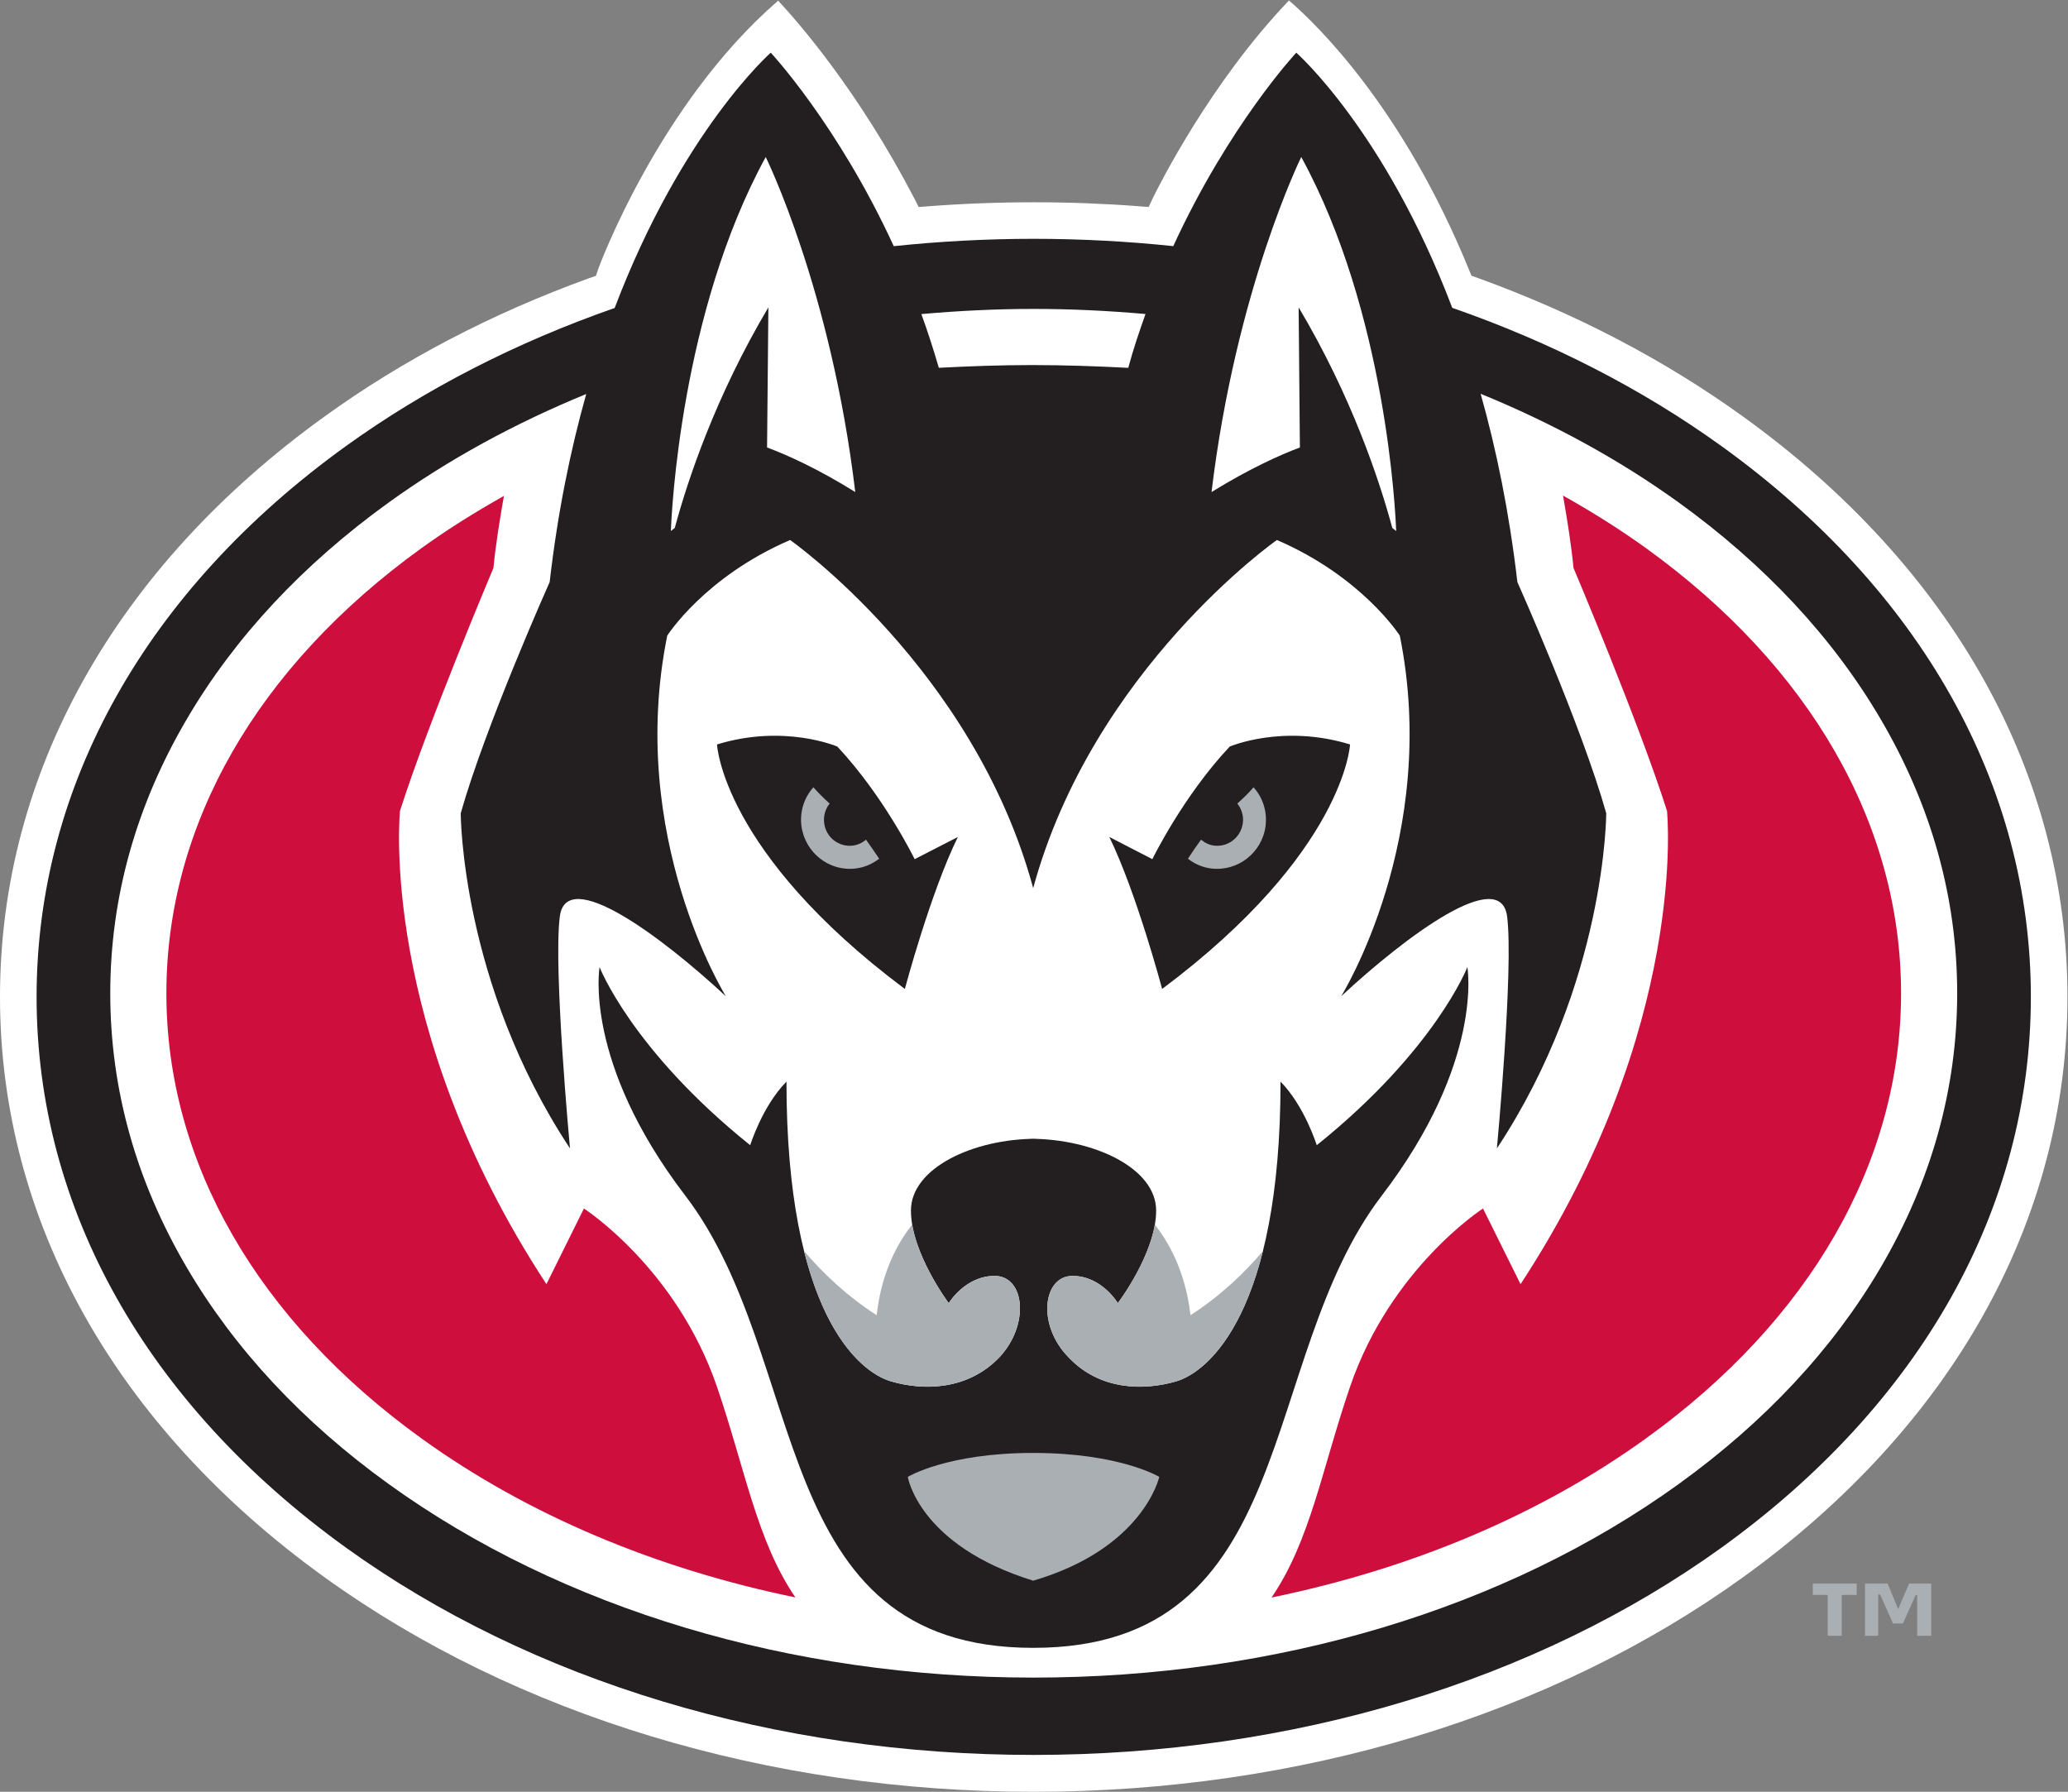 <?xml version="1.0" encoding="UTF-8" standalone="no"?>
<svg
   xmlns:dc="http://purl.org/dc/elements/1.1/"
   xmlns:cc="http://creativecommons.org/ns#"
   xmlns:rdf="http://www.w3.org/1999/02/22-rdf-syntax-ns#"
   xmlns:svg="http://www.w3.org/2000/svg"
   xmlns="http://www.w3.org/2000/svg"
   viewBox="0 0 200.253 173.48"
   height="173.48"
   width="200.253"
   xml:space="preserve"
   id="svg2"
   version="1.1"><rect x="0" y="0" width="200.253" height="173.48" fill="#808080" stroke="none"/><defs
     id="defs6" /><g
     transform="matrix(1.333,0,0,-1.333,0,173.48)"
     id="g10"><g
       transform="scale(0.1)"
       id="g12"><path
         id="path14"
         style="fill:#ffffff;fill-opacity:1;fill-rule:nonzero;stroke:none"
         d="m 1266.14,998.926 c -57.02,41.154 -121.83,74.974 -192.49,100.544 l -4.72,1.69 -1.91,4.63 c -47.94,117.29 -110.04,177.55 -130.665,195.29 -57.234,-59.85 -94.492,-134.62 -98.64,-143.02 l -3.301,-6.99 -7.695,0.6 c -49.465,3.79 -101.602,3.79 -151.836,-0.03 l -7.52,-0.57 -3.34,6.57 c -40.468,77.7 -83.976,127.48 -98.742,143.3 -86.66,-74.95 -130.273,-193.65 -130.691,-194.85 l -1.66,-4.96 -5.137,-1.81 C 357.313,1073.77 292.684,1040.01 235.789,998.926 83.75,889.375 0,739.676 0,577.355 0,415.039 83.75,265.309 235.789,155.801 375.008,55.469 557.969,0 750.711,0 c 193.168,0 376.159,55.469 515.429,155.801 152.01,109.551 235.74,259.258 235.74,421.554 0,162.297 -83.73,312.012 -235.74,421.571" /><path
         id="path16"
         style="fill:#ce0f3e;fill-opacity:1;fill-rule:nonzero;stroke:none"
         d="m 1195.51,903.453 c -19.06,13.711 -39.18,26.317 -60.07,38.024 3.03,-17.118 6.13,-36.903 7.62,-52.563 0,0 47.34,-111.73 67.92,-176.476 0,0 16.21,-156.676 -106.39,-343.727 l -27.28,54.953 c 0,0 -67.04,-43.098 -96.58,-129.445 -20.449,-59.789 -28.855,-111.918 -57.039,-153.11 101.679,20.84 194.929,60.02 271.779,115.403 119.69,86.183 185.53,201.105 185.53,323.429 0,122.399 -65.84,237.297 -185.49,323.512" /><path
         id="path18"
         style="fill:#ce0f3e;fill-opacity:1;fill-rule:nonzero;stroke:none"
         d="m 424.188,423.664 -27.235,-54.953 c -122.59,187.051 -106.387,343.727 -106.387,343.727 20.645,64.746 67.899,176.476 67.899,176.476 1.418,15.594 4.601,35.277 7.598,52.316 -20.731,-11.636 -40.77,-24.167 -59.684,-37.777 C 186.727,817.238 120.867,702.34 120.867,579.941 c 0,-122.324 65.86,-237.246 185.512,-323.429 76.773,-55.301 169.891,-94.461 271.422,-115.321 -28.086,41.161 -36.504,93.278 -56.973,153.028 -29.598,86.347 -96.64,129.445 -96.64,129.445" /><path
         id="path20"
         style="fill:#231f20;fill-opacity:1;fill-rule:nonzero;stroke:none"
         d="m 748.164,474.316 c 46.473,0 91.699,-21.367 91.699,-52.128 0,-30.762 -27.851,-67.266 -27.851,-67.266 0,0 -11.59,19.785 -32.961,19.785 -21.383,0 -26.16,-35.691 -2.559,-59.394 22.539,-23.723 54.309,-24.083 77.942,-17.204 23.543,6.903 75.789,50.426 75.789,217.711 17.511,-17.812 26.308,-46.191 26.308,-46.191 86.089,69.101 109.419,129.355 109.419,129.355 0,0 12.17,-68.691 -62.11,-165.859 -91.418,-119.402 -58.735,-328.574 -253.293,-328.574 -194.141,0 -161.465,209.172 -252.813,328.574 -74.316,97.168 -62.187,165.859 -62.187,165.859 0,0 23.348,-60.254 109.422,-129.355 0,0 8.761,28.379 26.347,46.191 0,-167.285 52.168,-210.808 75.918,-217.711 23.586,-6.879 55.528,-6.519 78.489,17.204 22.531,23.703 18.836,59.394 -3.176,59.394 -21.512,0 -33.348,-19.785 -33.348,-19.785 0,0 -27.461,36.504 -27.461,67.266 0,30.761 45.117,52.128 91.27,52.128" /><path
         id="path22"
         style="fill:#231f20;fill-opacity:1;fill-rule:nonzero;stroke:none"
         d="M 1219.28,223.398 C 1093.58,132.801 927.234,82.949 750.711,82.949 574.656,82.949 408.293,132.801 282.547,223.398 219.871,268.551 170.508,321.484 135.73,380.742 98.797,443.613 80.098,510.625 80.098,579.941 c 0,69.34 18.699,136.395 55.632,199.231 34.778,59.285 84.141,112.23 146.809,157.402 43.359,31.231 91.641,57.485 143.328,78.676 -11.316,-40.141 -20.691,-85.559 -26.57,-136.582 0,0 -46.582,-104.234 -64.609,-167.926 0,0 0.027,-123.398 79.375,-243.426 0,0 -12.219,130.614 -7.391,168.465 4.746,36.719 73.062,-13.816 120.633,-57.968 0,0 -72.188,115.699 -42.598,261.917 0,0 27.109,42.743 89.266,69.477 0,0 133.429,-93.676 176.574,-252.844 43.437,159.168 177.039,252.844 177.039,252.844 62.109,-26.734 89.294,-69.477 89.294,-69.477 29.54,-146.218 -42.603,-261.917 -42.603,-261.917 47.533,44.152 115.843,94.687 120.553,57.968 4.86,-37.851 -7.42,-168.465 -7.42,-168.465 79.41,120.028 79.43,243.426 79.43,243.426 -17.94,63.692 -64.55,167.926 -64.55,167.926 -5.96,51.09 -15.35,96.547 -26.69,136.742 51.9,-21.219 100.27,-47.531 143.73,-78.836 62.6,-45.172 112.04,-98.117 146.82,-157.402 36.9,-62.859 55.63,-129.891 55.63,-199.231 0,-69.316 -18.73,-136.328 -55.63,-199.199 -34.78,-59.258 -84.22,-112.191 -146.87,-157.344 z M 750.711,1077.05 c 27.754,0 54.621,-1.34 81.426,-3.7 -4.469,-12.59 -8.895,-25.52 -12.528,-39.1 -22.949,1.21 -46.648,2.02 -69.882,2.02 -22.668,0 -45.11,-0.82 -67.723,-1.98 -3.988,13.56 -8.098,26.47 -12.699,39.02 27.023,2.39 54.406,3.74 81.406,3.74 z m 499.869,-99.671 c -58.1,41.881 -124.18,75.601 -195.61,100.461 -48.88,128.68 -113.31,185.33 -113.31,185.33 0,0 -48.808,-52.29 -89.355,-140.52 -33.262,3.49 -67.239,5.32 -101.594,5.32 -33.945,0 -67.977,-1.84 -101.453,-5.34 -40.567,88.25 -89.348,140.54 -89.348,140.54 0,0 -64.449,-56.69 -113.406,-185.45 C 375.273,1052.88 309.285,1019.2 251.25,977.379 106.387,872.945 26.582,730.883 26.582,577.355 26.582,423.828 106.387,281.77 251.289,177.371 386.055,80.269 563.477,26.781 750.711,26.781 c 187.637,0 365.059,53.488 499.869,150.59 144.91,104.43 224.71,246.477 224.71,399.984 0,153.528 -79.8,295.59 -224.71,400.024" /><path
         id="path24"
         style="fill:#231f20;fill-opacity:1;fill-rule:nonzero;stroke:none"
         d="m 520.867,760.719 c 0,0 3.594,-78.254 136.457,-177.594 0,0 18.641,69.992 38.504,110.387 l -31.387,-16.11 c 0,0 -22.128,45.387 -56.148,81.754 0,0 -38.41,16.621 -87.426,1.563" /><path
         id="path26"
         style="fill:#231f20;fill-opacity:1;fill-rule:nonzero;stroke:none"
         d="m 980.73,760.719 c 0,0 -3.738,-78.254 -136.511,-177.594 0,0 -18.625,69.992 -38.371,110.387 l 31.269,-16.11 c 0,0 22.043,45.387 56.164,81.754 0,0 38.407,16.621 87.449,1.563" /><path
         id="path28"
         style="fill:#a9afb3;fill-opacity:1;fill-rule:nonzero;stroke:none"
         d="m 647.234,298.109 c 23.586,-6.879 55.528,-6.519 78.489,17.204 22.531,23.703 18.836,59.394 -3.176,59.394 -21.512,0 -33.348,-19.785 -33.348,-19.785 0,0 -21.855,29.023 -26.562,57.07 -17.629,-22.207 -23.758,-47.566 -25.801,-65.82 -22.141,14.258 -39.5,31.047 -52.734,46.582 16.933,-67.82 46.804,-89.902 63.132,-94.645" /><path
         id="path30"
         style="fill:#a9afb3;fill-opacity:1;fill-rule:nonzero;stroke:none"
         d="m 779.051,374.707 c -21.383,0 -26.16,-35.691 -2.559,-59.394 22.539,-23.723 54.309,-24.083 77.942,-17.204 16.121,4.743 45.925,26.825 63.035,94.645 -13.172,-15.527 -30.528,-32.324 -52.625,-46.582 -2.11,18.254 -8.418,43.613 -25.938,65.82 -4.797,-28.047 -26.894,-57.07 -26.894,-57.07 0,0 -11.59,19.785 -32.961,19.785" /><path
         id="path32"
         style="fill:#a9afb3;fill-opacity:1;fill-rule:nonzero;stroke:none"
         d="m 598.711,703.543 c -0.656,5.305 0.867,10.383 3.965,14.246 -4.551,4.094 -8.496,8.102 -11.809,11.82 -6.57,-7.379 -10.039,-17.48 -8.672,-28.125 2.618,-19.453 20.188,-33.242 39.446,-30.851 6.531,0.797 12.129,3.383 17.019,7.074 -3.199,4.863 -6.465,9.484 -9.578,13.852 -2.551,-2.239 -5.957,-3.864 -9.531,-4.305 -10.176,-1.277 -19.582,6.008 -20.84,16.289" /><path
         id="path34"
         style="fill:#a9afb3;fill-opacity:1;fill-rule:nonzero;stroke:none"
         d="m 902.832,703.543 c 0.754,5.305 -0.93,10.383 -3.996,14.246 4.609,4.094 8.633,8.102 11.769,11.82 6.661,-7.379 10.067,-17.48 8.75,-28.125 -2.531,-19.453 -20.253,-33.242 -39.582,-30.851 -6.296,0.797 -12.117,3.383 -16.812,7.074 3.141,4.863 6.297,9.484 9.519,13.852 2.723,-2.239 5.821,-3.864 9.473,-4.305 10.203,-1.277 19.473,6.008 20.879,16.289" /><path
         id="path36"
         style="fill:#a9afb3;fill-opacity:1;fill-rule:nonzero;stroke:none"
         d="m 750.547,153.34 c 80.32,23.539 91.582,75.41 91.582,75.41 0,0 -28.789,17.379 -91.582,17.379 -62.551,0 -91.106,-17.379 -91.106,-17.379 0,0 7.981,-49.73 91.106,-75.41" /><path
         id="path38"
         style="fill:#ffffff;fill-opacity:1;fill-rule:nonzero;stroke:none"
         d="m 945.281,1187.38 c 61.829,-112.99 68.499,-258.685 68.949,-271.669 l -2.82,2.273 c -9.36,34.61 -29.418,95.276 -68.031,160.206 l 0.906,-101.772 c -15.273,-5.719 -36.863,-15.582 -64.187,-32.367 17.754,147.379 65.183,243.329 65.183,243.329" /><path
         id="path40"
         style="fill:#ffffff;fill-opacity:1;fill-rule:nonzero;stroke:none"
         d="M 556.25,1187.38 C 494.461,1074.39 487.84,928.695 487.344,915.711 l 2.84,2.273 c 9.336,34.61 29.445,95.276 68,160.206 l -0.957,-101.772 c 15.32,-5.719 37,-15.582 64.07,-32.367 -17.606,147.379 -65.047,243.329 -65.047,243.329" /><path
         id="path42"
         style="fill:#a9afb3;fill-opacity:1;fill-rule:nonzero;stroke:none"
         d="m 1402.91,113.309 h -10.2 v 29.652 h -1.07 l -9.31,-20.711 h -7.16 l -9.4,21.102 h -1.36 v -30.043 h -9.6 v 37.921 h 16.42 l 7.67,-18.531 7.94,18.531 h 16.07 z m -54.15,29.703 h -10.86 v -29.703 h -10.19 v 29.703 h -10.83 v 8.218 h 31.88 v -8.218" /></g></g></svg>